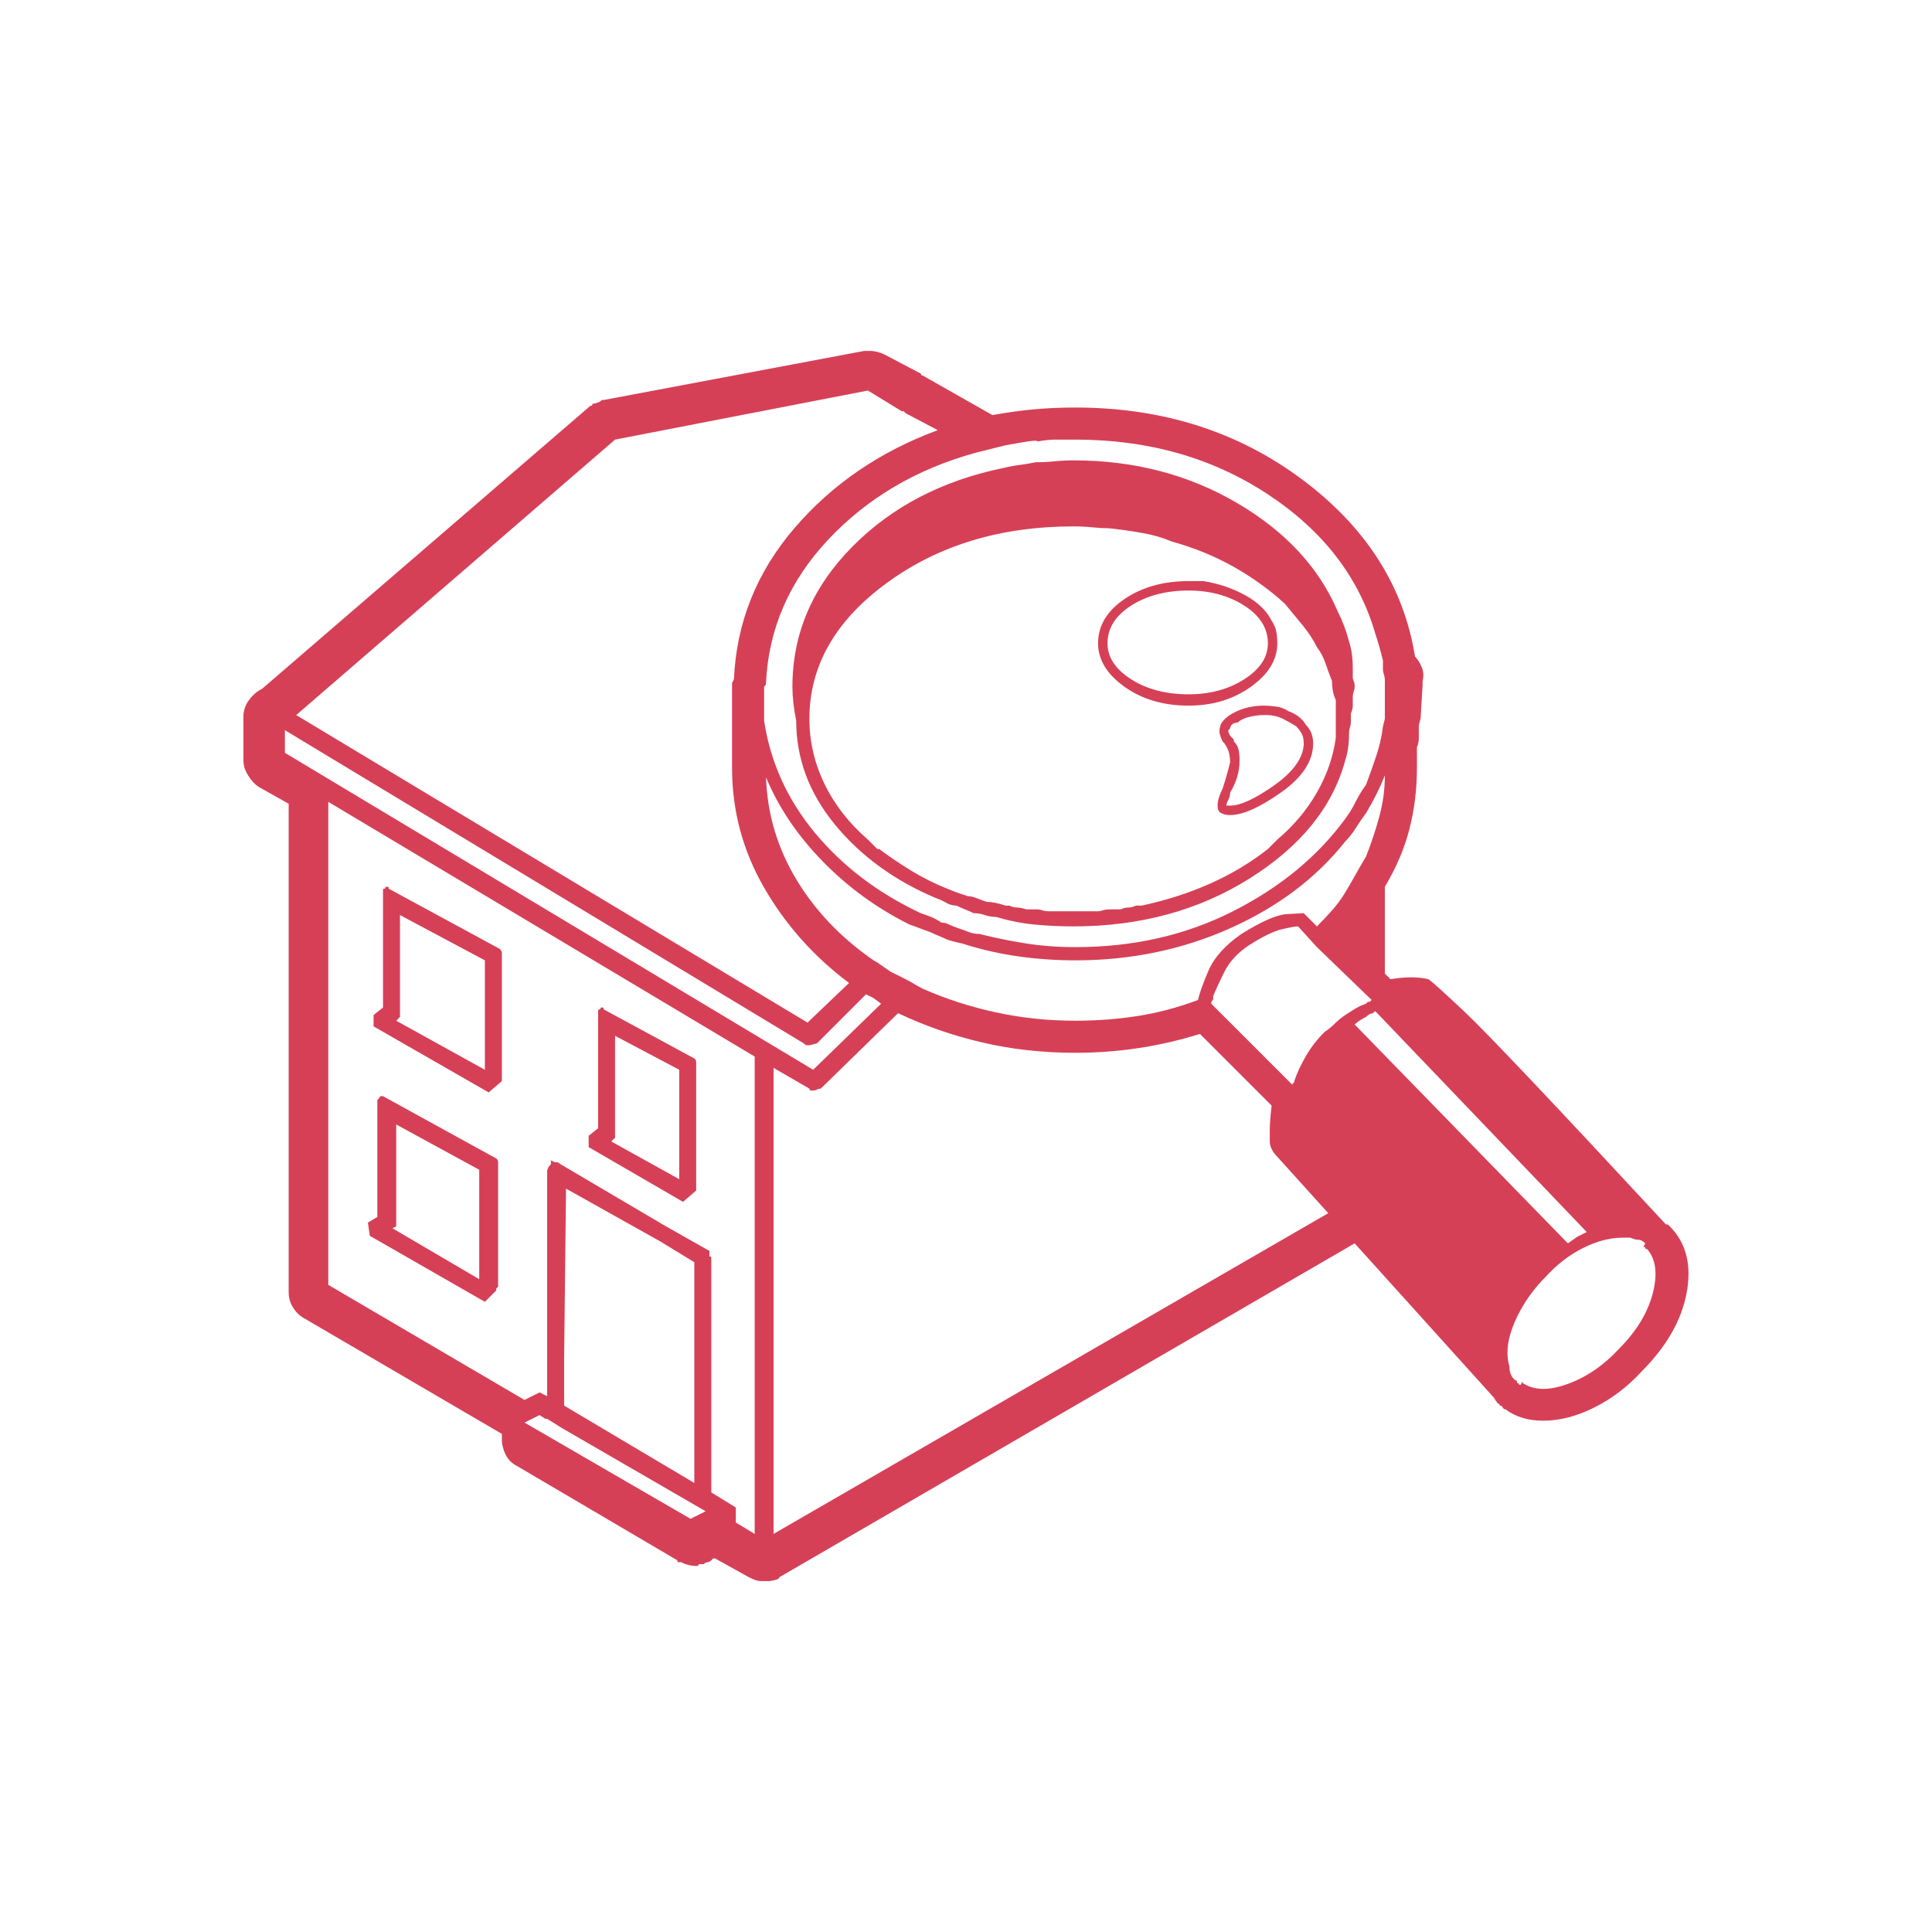 <?xml version="1.0" standalone="no"?>
<!DOCTYPE svg PUBLIC "-//W3C//DTD SVG 1.1//EN" "http://www.w3.org/Graphics/SVG/1.1/DTD/svg11.dtd" >
<svg xmlns="http://www.w3.org/2000/svg" xmlns:xlink="http://www.w3.org/1999/xlink" version="1.1" viewBox="0 0 1024 1024">
  <g transform="matrix(1 0 0 -1 0 960)">
   <path fill="#d64057"
d="M265 457l-59 32q0 1 -0.5 1h-0.5h-0.5t-0.5 -1q-1 0 -1 -0.5v-0.5v-62l-5 -4v-6l61 -35l7 6v1v0.5v0.5v66v0.5t-1 1.5zM257 393l-47 26l2 2v54l45 -24v-58zM263 346l-60 33v0h-1h-0.5t-0.5 -1l-0.5 -0.5l-0.5 -0.5v-62l-5 -3l1 -7l61 -35l6 6v1l0.5 0.5l0.5 0.5v66
q0 1 -0.5 1.5l-0.5 0.5v0zM254 282l-46 27l2 1v54l44 -24v-58v0zM368 399l-48 26q0 1 -0.5 1h-0.5h-0.5t-0.5 -1q-1 0 -1 -0.5v-0.5v-62l-5 -4v-6l50 -29l7 6v1v0.5v0.5v66q0 1 -0.5 1.5l-0.5 0.5v0zM360 335l-36 20l2 2v54l34 -18v-58v0zM885 310l-1 1h-1v0v0
q-89 96 -106.5 112.5t-19.5 17.5q-4 1 -9 1t-11 -1l-3 3v46q9 15 13 30.5t4 32.5v5.5v5.5q1 2 1 5v6q0 1 0.5 2.5t0.5 2.5l1 17v1.5v0.5q1 4 -0.5 7.5t-3.5 5.5q-9 56 -60 94t-120 38q-12 0 -22.5 -1t-21.5 -3l-37 21h-0.5t-0.5 1l-19 10q-2 1 -4 1.5t-4 0.5h-1.5h-1.5
l-138 -26h-0.5h-0.5q-1 -1 -2.5 -1.5t-2.5 -0.5q0 -1 -0.5 -1h-0.5v0l-174 -150q-4 -2 -7 -6t-3 -9v-23q0 -4 2.5 -8t5.5 -6l16 -9v-259q0 -4 2 -7.5t5 -5.5l106 -62v-3q0 -4 2 -8t6 -6l85 -50q0 -1 0.5 -1h0.5v0h1q2 -1 4 -1.5t5 -0.5q0 1 1 1h2q1 1 2 1t2 1v0v0v0v0
l0.5 0.5l0.5 0.5v0v0h1l18 -10v0v0q2 -1 3.5 -1.5t2.5 -0.5h1.5h0.5h1.5h1.5t2.5 0.5t2.5 1.5v0v0l305 177l74 -82l0.5 -1t1.5 -2h0.5t0.5 -1q1 0 1.5 -1t1.5 -1q4 -3 9 -4.5t11 -1.5q13 0 27 7t25 19q20 20 24 42t-9 35v0zM390 153v8l-13 8v124q0 1 -0.5 1h-0.5v3l-23 13
l-56 33q-1 1 -2 1h-1l-2 1v-2q-1 -1 -1.5 -2t-0.5 -2v-98v-21l-4 2l-8 -4l-104 61v256l226 -135v-253l-10 6v0zM286 210l3 -2h1l8 -5v0l76 -44l-8 -4l-88 51l8 4v0zM368 291v-117l-69 41v25l1 90l50 -28l18 -11v0zM151 561v12l275 -166q1 -1 1.5 -1h1.5t2 0.5t2 0.5l26 26
l4 -2t4 -3l-36 -35zM725 429l-0.5 -0.5l-0.5 -0.5q-3 -1 -5.5 -2.5t-5.5 -3.5t-5.5 -4.5t-5.5 -4.5q-6 -6 -10 -13t-6 -13q0 -1 -0.5 -1t-0.5 -1l-43 43v0.5v0.5q1 1 1 1.5v1.5q2 5 6 13t13 14q11 7 17.5 8.5t8.5 1.5l10 -11l29 -28l-1 -1h-1v0zM688 381v-1v-1v1v1zM698 469
l-6 6l-0.5 0.5l-0.5 0.5q-1 0 -9 -0.5t-24 -10.5q-13 -9 -17.5 -19.5t-5.5 -15.5q-16 -6 -32 -8.5t-33 -2.5q-22 0 -42.5 4.5t-38.5 12.5q-2 1 -4.5 2.5t-4.5 2.5l-4 2l-4 2q-3 2 -5 3.5t-4 2.5q-26 18 -41 43t-16 54q10 -24 30 -44.5t46 -33.5q3 -1 5.5 -2t5.5 -2
q2 -1 4.5 -2t4.5 -2q3 -1 5.5 -1.5t5.5 -1.5q13 -4 27.5 -6t29.5 -2q44 0 82 17t61 46q3 3 5.5 7t5.5 8q3 5 5.5 10t4.5 10q0 -11 -3 -22t-7 -21q-3 -5 -5.5 -9.5t-5.5 -9.5t-7 -9.5t-8 -8.5v0zM733 605q0 -1 0.5 -2.5t0.5 -3.5v-2v-3v-0.5v-1.5v-0.5v-1.5v-0.5v-0.5v-0.5
v-0.5v-2.5v-2.5v-4t-1 -4v0v0q-1 -8 -3.5 -15.5t-5.5 -15.5q-3 -4 -5.5 -9t-5.5 -9q-22 -30 -59.5 -49t-83.5 -19q-14 0 -26.5 2t-24.5 5q-3 0 -5.5 1t-5.5 2t-5 2t-4 1q-3 2 -5.5 3t-5.5 2q-34 16 -56 42.5t-27 59.5v9.5v8.5q1 1 1 1.5v0.5q2 43 33 76t78 46l8 2l8 2
t8.5 1.5t8.5 0.5q5 1 10 1h10q58 0 102 -29t57 -74q1 -3 2 -6.5t2 -7.5v-2.5v-2.5v0zM831 301l-113 116q1 1 2.5 2t3.5 2q1 1 2 1.5t2 0.5v0.5t1 0.5l112 -117l-5 -2.5t-5 -3.5v0zM389 600l-0.5 -1l-0.5 -1v-16.5v-14.5v-7.5v-6.5q0 -34 17 -63.5t45 -50.5l-22 -21l-271 163
l169 146l134 26l18 -11h1l1 -1l17 -9q-46 -17 -76 -52t-32 -80v0zM410 147v247l19 -11q0 -1 1 -1h1q1 0 2 0.5t2 0.5l41 40q21 -10 44.5 -15.5t49.5 -5.5q17 0 33.5 2.5t32.5 7.5l38 -38q-1 -8 -1 -13.5v-5.5q0 -2 1 -4t2 -3l28 -31l-294 -170v0zM804 227v1q-2 1 -3 3t-1 5
q-1 3 -1 7t1 8q2 8 7 16.5t12 15.5q9 10 20 15.5t21 5.5h4t3 -1q2 0 3 -0.5t2 -1.5l-1 -2h0.5h0.5q0 -1 0.5 -1h0.5q7 -8 3 -23.5t-18 -29.5q-12 -13 -27 -18.5t-24 0.5v0.5v0.5l-1 -2q-1 0 -1 0.5t-1 0.5v0zM717 606q0 4 -0.5 7.5t-1.5 6.5q-1 4 -2.5 8t-3.5 8
q-15 35 -53.5 57.5t-86.5 22.5v0v0q-5 0 -10 -0.5t-10 -0.5q-5 -1 -9 -1.5t-8 -1.5q-49 -10 -80.5 -42t-31.5 -74q0 -4 0.5 -8.5t1.5 -9.5q0 -30 20.5 -55t53.5 -39q3 -1 5.5 -2.5t5.5 -1.5q2 -1 4.5 -2t4.5 -2q3 0 6 -1t6 -1q10 -3 20 -4t21 -1q53 0 93.5 25.5t50.5 62.5
q1 3 1.5 6.5t0.5 7.5q0 2 0.5 3.5t0.5 3.5v1.5v0.5v1v1q1 2 1 4v5q0 1 0.5 2.5t0.5 2.5q0 2 -0.5 3t-0.5 2v3v2v0zM677 515l-2 -2l-2 -2l-1 -1v0q-14 -11 -31 -18.5t-36 -11.5h-1.5h-1.5q-2 -1 -4 -1t-4 -1h-3.5h-2.5q-2 0 -3.5 -0.5t-2.5 -0.5h-7h-6h-7h-6q-2 0 -3.5 0.5
t-2.5 0.5h-3.5h-2.5q-3 1 -5 1t-4 1v0v0h-1.5h-0.5q-3 1 -5.5 1.5t-4.5 0.5q-3 1 -5.5 2t-4.5 1l-6 2t-5 2q-10 4 -19 9.5t-17 11.5h-1v0l-2.5 2.5l-2.5 2.5q-15 13 -23 29.5t-8 34.5q0 42 41 72t99 30q5 0 10 -0.5t9 -0.5q9 -1 17.5 -2.5t15.5 -4.5q18 -5 33 -13.5
t27 -19.5q5 -6 9.5 -11.5t7.5 -11.5q3 -4 4.5 -8.5t3.5 -9.5q0 -3 0.5 -5.5t1.5 -4.5v-4.5v-4.5v-0.5v-0.5v-5v-5q-2 -15 -10 -29t-21 -25v0zM677 619q0 3 -0.5 6t-2.5 6q-4 8 -14 13.5t-22 7.5h-4h-4q-20 0 -34 -9.5t-14 -23.5q0 -13 14 -23t34 -10q19 0 33 10t14 23v0z
M630 592q-18 0 -30.5 8t-12.5 19q0 12 12.5 20t30.5 8q17 0 29.5 -8t12.5 -20q0 -11 -12.5 -19t-29.5 -8zM692 576q-1 2 -3.5 4t-5.5 3q-3 2 -6.5 2.5t-6.5 0.5q-8 0 -14.5 -3t-8.5 -7v0v0q-1 -3 -0.5 -5t1.5 -4l0.5 -0.5l0.5 -0.5q2 -3 2.5 -5.5t0.5 -4.5q-1 -4 -2 -7.5
t-2 -6.5q-2 -4 -2.5 -7t0.5 -5q1 -1 2.5 -1.5t3.5 -0.5q10 0 27 12t17 26v0v0q0 3 -1 5.5t-3 4.5zM652 533h-1.5h-0.5v0v0q0 1 1 3t1 4q2 3 3.5 7.5t1.5 9.5q0 3 -0.5 5.5t-2.5 4.5q0 1 -0.5 1.5l-1.5 1.5q-1 2 -1 2.5t1 1.5q0 1 1 2t3 1q2 2 6 3t8 1h0.5h0.5q5 0 9 -2t7 -4
q2 -2 3 -4t1 -5v-0.5v-0.5q-1 -11 -16 -21.5t-23 -10.5v0z" />
  </g>

</svg>
